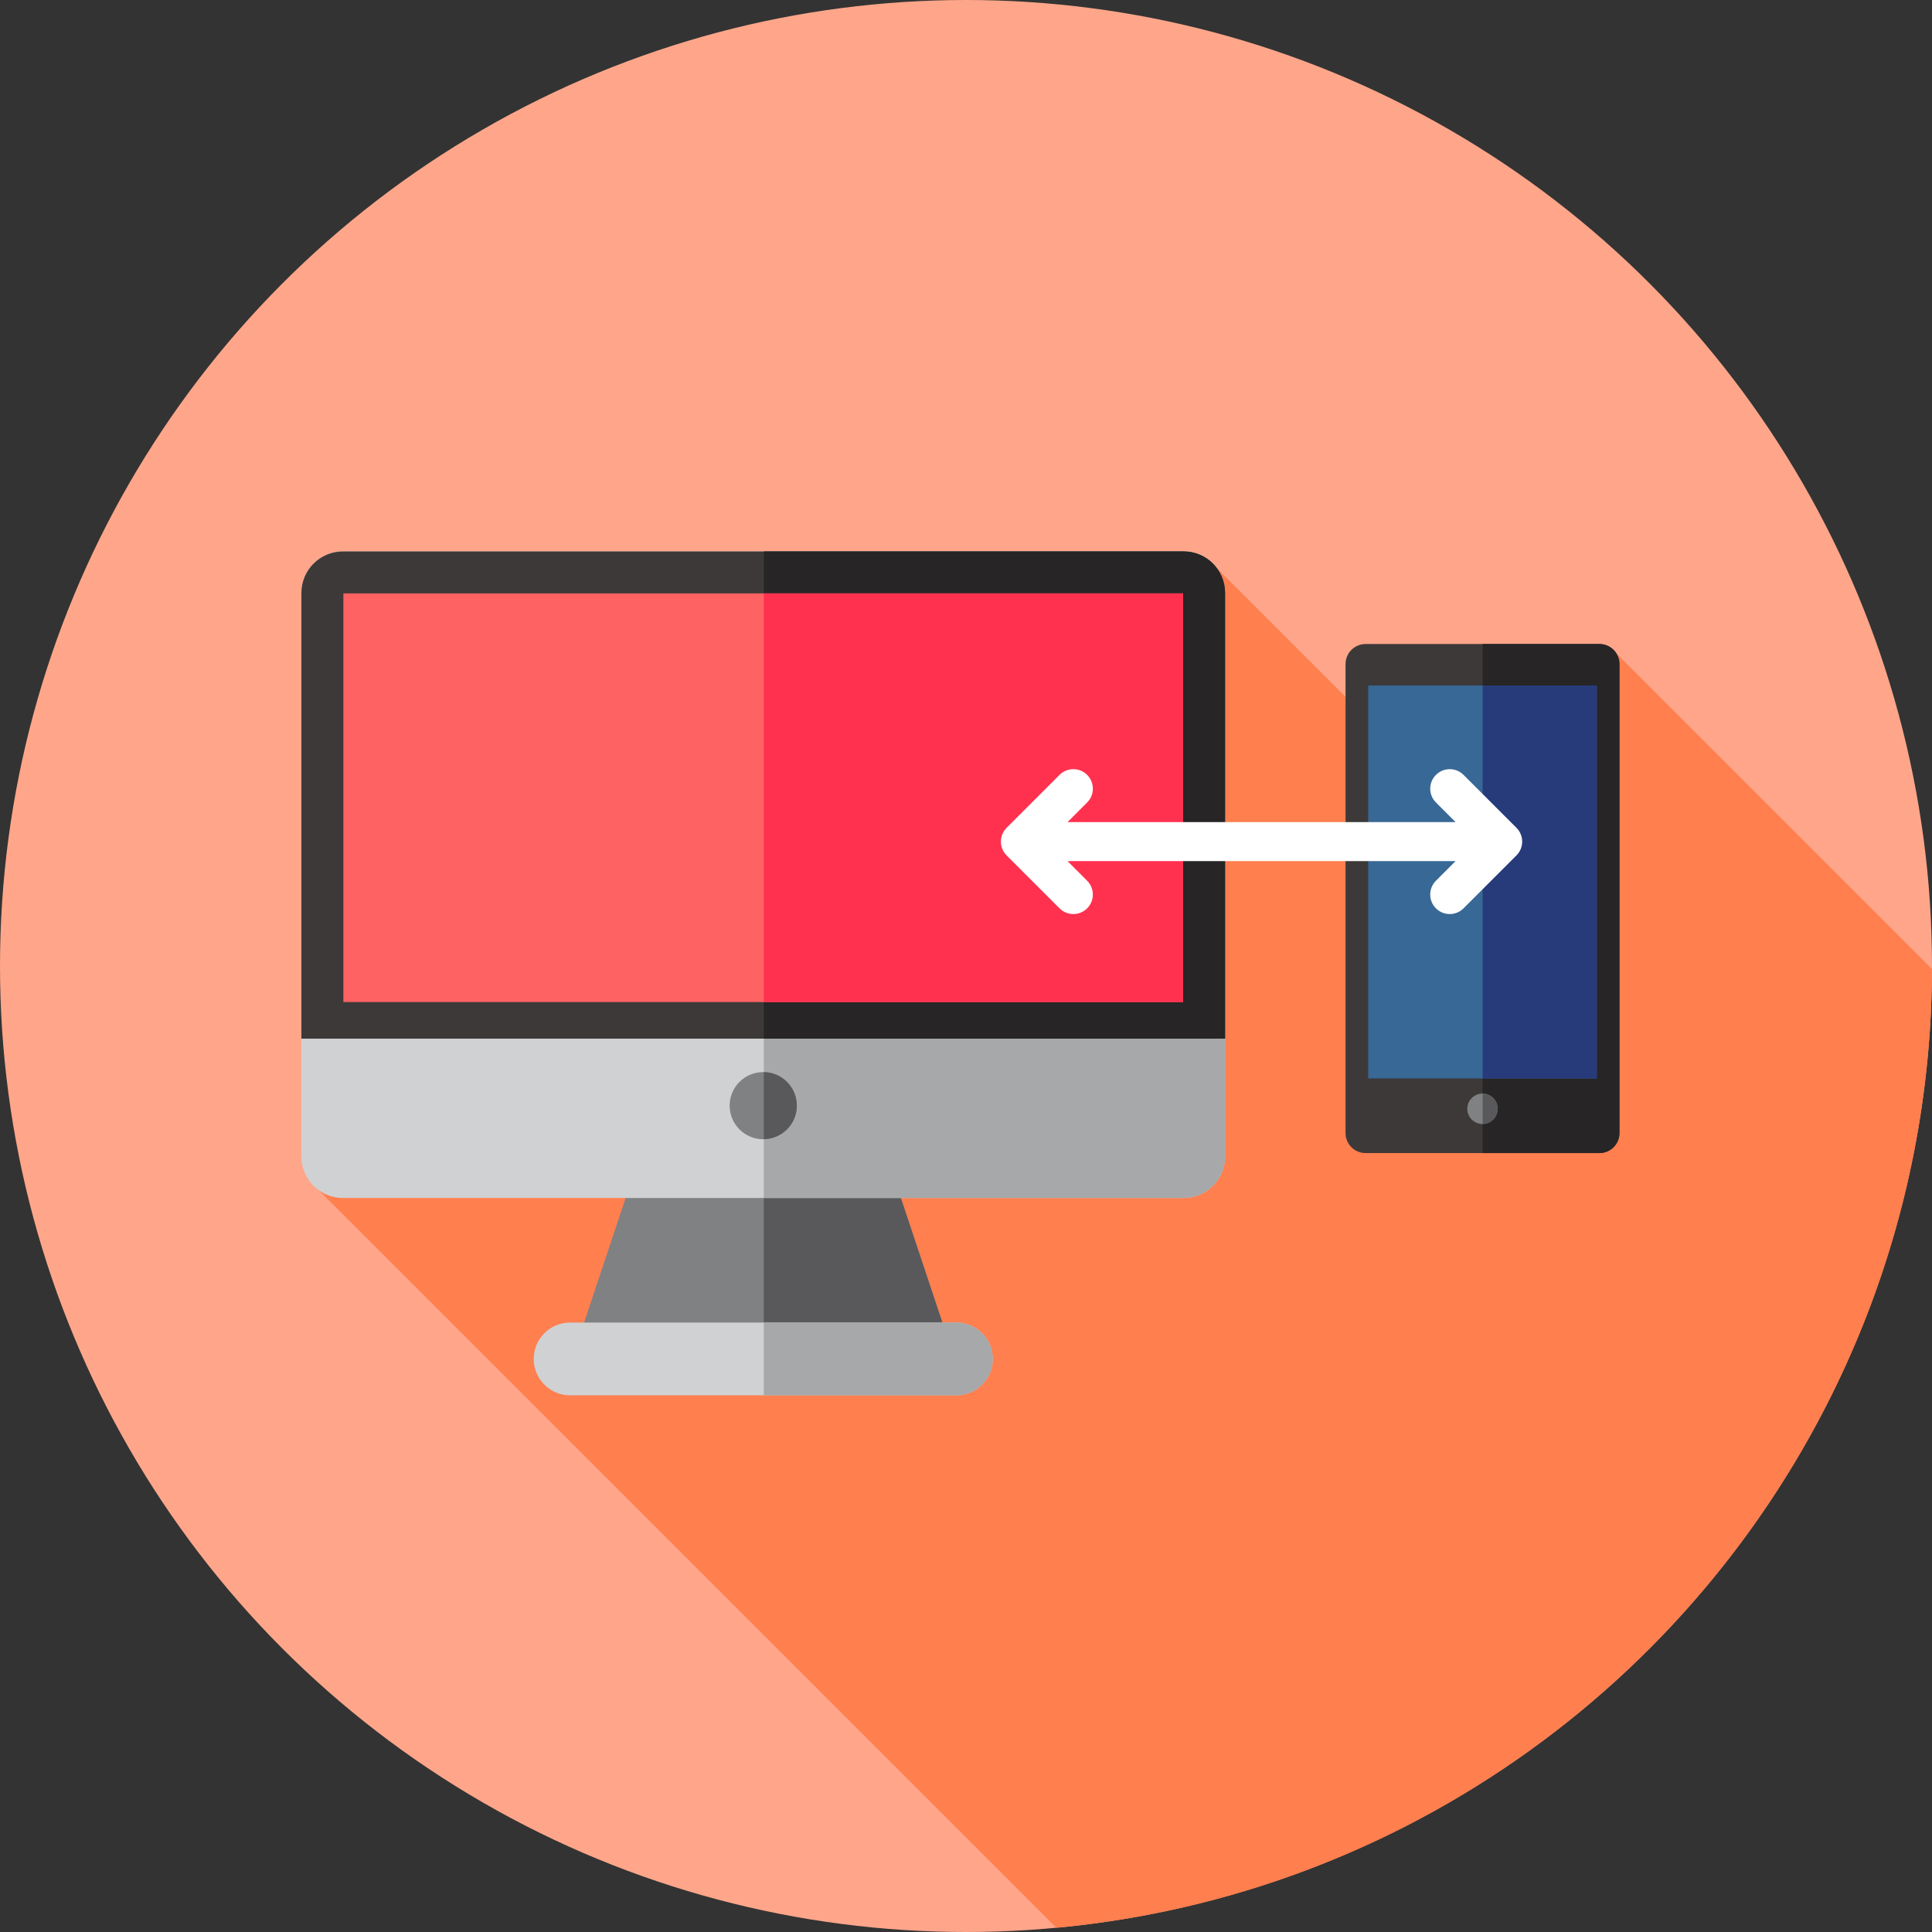 <?xml version="1.0" encoding="iso-8859-1"?>
<!-- Generator: Adobe Illustrator 19.0.0, SVG Export Plug-In . SVG Version: 6.00 Build 0)  -->
<svg version="1.1" id="Layer_1" xmlns="http://www.w3.org/2000/svg" xmlns:xlink="http://www.w3.org/1999/xlink" x="0px" y="0px"
	 viewBox="0 0 512 512" style="enable-background:new 0 0 512 512;" xml:space="preserve">
<rect x="0" y="0" width="512" height="512" fill="#333333" stroke="none"/>
<circle style="fill:#FFA68A;" cx="256" cy="256" r="256"/>
<path style="fill:#FF7F4F;" d="M511.99,256.8l-85.323-85.323l-32.684,50.598l-73.749-73.749l-51.522,47.406l-29.956-29.956
	L81.946,312.889l197.989,197.989C409.833,498.831,511.583,389.749,511.99,256.8z"/>
<polygon style="fill:#808183;" points="251.227,354.942 153.31,354.942 177.79,281.507 226.747,281.507 "/>
<polygon style="fill:#59595B;" points="226.747,281.505 202.416,281.505 202.416,354.942 251.227,354.942 "/>
<path style="fill:#D0D1D3;" d="M253.45,369.778H151.085c-5.325,0-9.644-4.317-9.644-9.644l0,0c0-5.325,4.317-9.644,9.644-9.644
	H253.45c5.325,0,9.644,4.317,9.644,9.644l0,0C263.094,365.461,258.777,369.778,253.45,369.778z"/>
<path style="fill:#A6A8AA;" d="M253.45,350.492h-51.035v19.285h51.035c5.325,0,9.644-4.317,9.644-9.644l0,0
	C263.094,354.809,258.777,350.492,253.45,350.492z"/>
<path style="fill:#D0D1D3;" d="M313.659,317.483H90.877c-6.077,0-11.002-4.927-11.002-11.002V157.134
	c0-6.077,4.927-11.002,11.002-11.002h222.782c6.077,0,11.004,4.927,11.004,11.002v149.345
	C324.661,312.556,319.736,317.483,313.659,317.483z"/>
<path style="fill:#A6A8AA;" d="M313.659,146.132H202.418v171.351h111.242c6.077,0,11.002-4.925,11.002-11.004V157.134
	C324.661,151.057,319.736,146.132,313.659,146.132z"/>
<path style="fill:#3D3939;" d="M324.661,157.134c0-6.077-4.927-11.004-11.004-11.004H90.877c-6.077,0-11.004,4.925-11.004,11.004
	v118.122h244.788V157.134L324.661,157.134z"/>
<path style="fill:#272525;" d="M324.661,157.134c0-6.077-4.927-11.004-11.004-11.004H202.416v129.124h122.246V157.134
	L324.661,157.134z"/>
<rect x="91.002" y="157.255" style="fill:#FF6262;" width="222.539" height="108.299"/>
<rect x="202.421" y="157.255" style="fill:#FF314F;" width="111.123" height="108.299"/>
<circle style="fill:#808183;" cx="202.266" cy="293.012" r="8.901"/>
<path style="fill:#59595B;" d="M211.17,293.004c0-4.865-3.908-8.806-8.752-8.887v17.773
	C207.262,301.809,211.17,297.868,211.17,293.004z"/>
<path style="fill:#3D3939;" d="M361.898,305.578h61.957c2.936,0,5.315-2.381,5.315-5.315v-124.28c0-2.936-2.381-5.315-5.315-5.315
	h-61.957c-2.936,0-5.315,2.381-5.315,5.315v124.28C356.581,303.197,358.962,305.578,361.898,305.578z"/>
<path style="fill:#272525;" d="M423.855,170.667h-30.946v134.911h30.946c2.936,0,5.315-2.381,5.315-5.315v-124.28
	C429.17,173.046,426.791,170.667,423.855,170.667z"/>
<rect x="362.589" y="181.665" style="fill:#386895;" width="60.578" height="104.124"/>
<rect x="392.913" y="181.665" style="fill:#273B7A;" width="30.256" height="104.124"/>
<circle style="fill:#808183;" cx="392.878" cy="293.84" r="4.032"/>
<path style="fill:#59595B;" d="M396.909,293.847c0-2.217-1.788-4.012-4.001-4.029v8.059
	C395.121,297.858,396.909,296.062,396.909,293.847z"/>
<path style="fill:#FFFFFF;" d="M401.88,219.379l-14.027-14.027c-2.02-2.02-5.292-2.02-7.313,0c-2.02,2.019-2.02,5.294,0,7.313
	l5.199,5.199H282.905l5.199-5.199c2.02-2.019,2.02-5.294,0-7.313c-2.02-2.02-5.292-2.02-7.313,0l-14.027,14.027
	c-2.02,2.019-2.02,5.294,0,7.313l14.027,14.027c1.01,1.01,2.334,1.515,3.656,1.515s2.646-0.505,3.656-1.515
	c2.02-2.019,2.02-5.294,0-7.313l-5.199-5.199h102.834l-5.199,5.199c-2.02,2.019-2.02,5.294,0,7.313
	c1.01,1.01,2.334,1.515,3.656,1.515s2.646-0.505,3.656-1.515l14.027-14.027C403.899,224.673,403.899,221.398,401.88,219.379z"/>
<g>
</g>
<g>
</g>
<g>
</g>
<g>
</g>
<g>
</g>
<g>
</g>
<g>
</g>
<g>
</g>
<g>
</g>
<g>
</g>
<g>
</g>
<g>
</g>
<g>
</g>
<g>
</g>
<g>
</g>
</svg>
